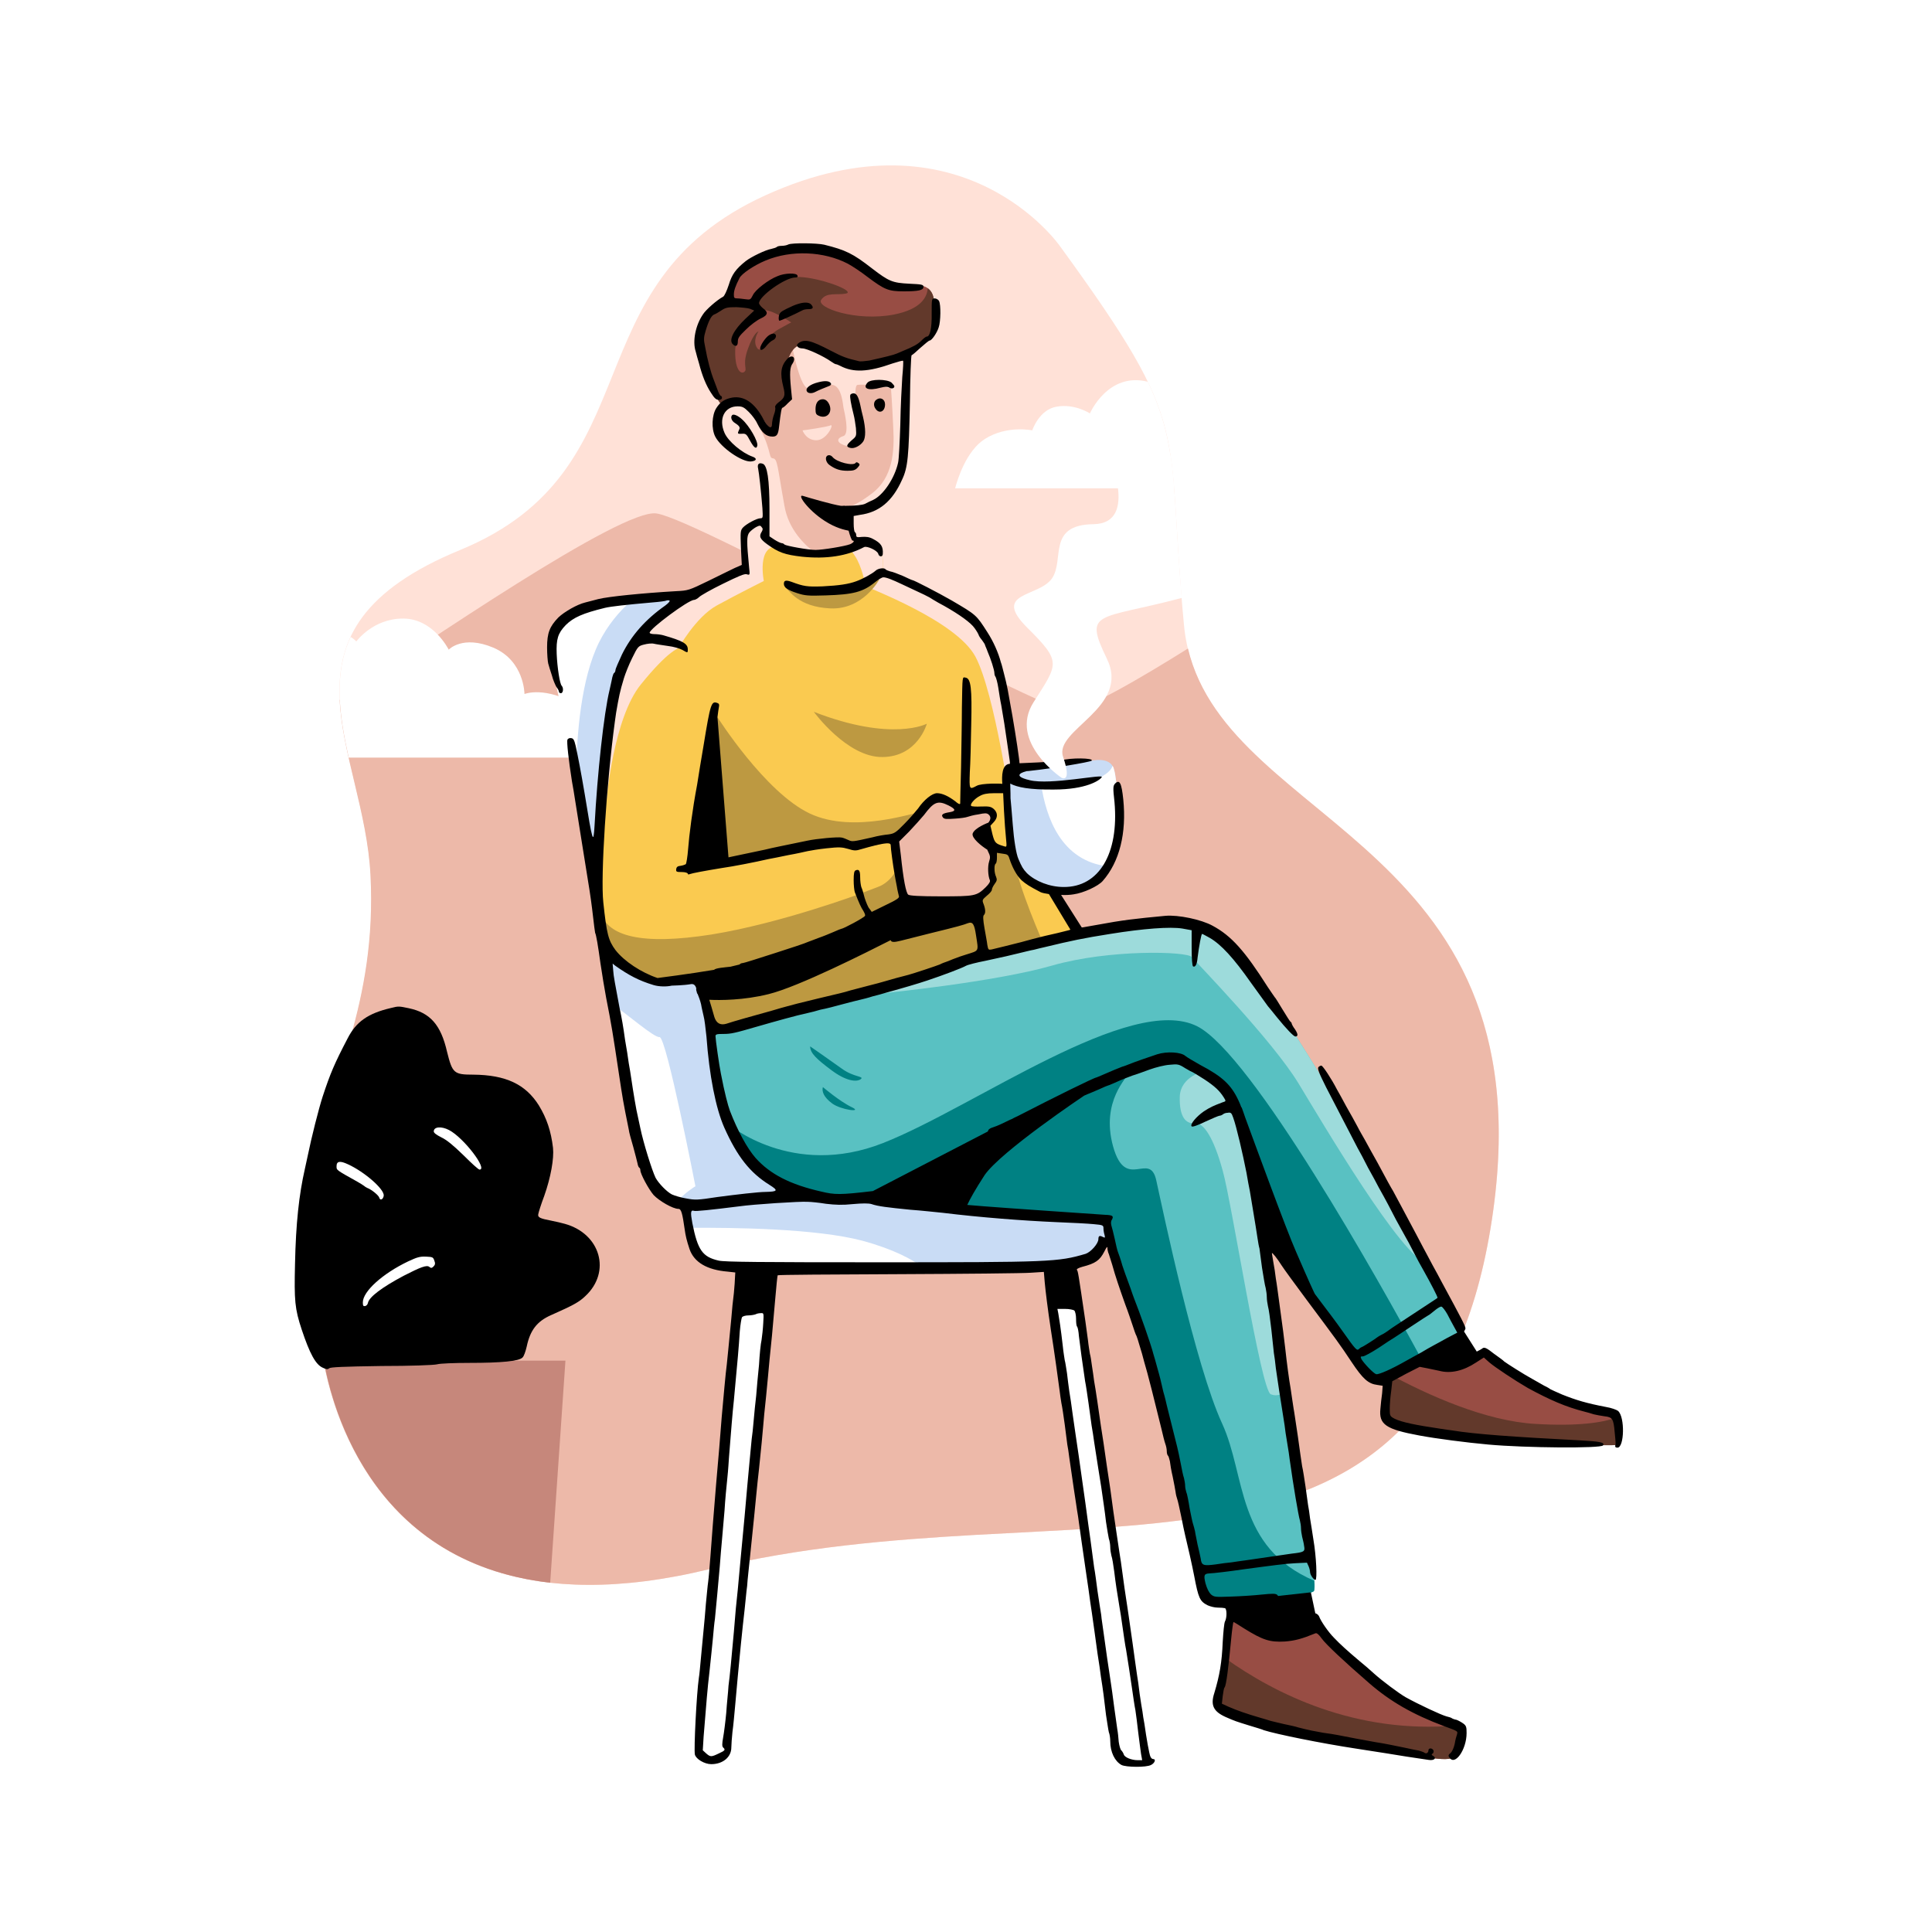 <?xml version="1.0" encoding="UTF-8"?>
<!DOCTYPE svg PUBLIC "-//W3C//DTD SVG 1.1//EN" "http://www.w3.org/Graphics/SVG/1.1/DTD/svg11.dtd">
<!-- Creator: CorelDRAW Home & Student X7 -->
<svg xmlns="http://www.w3.org/2000/svg" xml:space="preserve" width="68.367mm" height="68.367mm" version="1.1" style="shape-rendering:geometricPrecision; text-rendering:geometricPrecision; image-rendering:optimizeQuality; fill-rule:evenodd; clip-rule:evenodd"
viewBox="0 0 6837 6837"
 xmlns:xlink="http://www.w3.org/1999/xlink">
 <defs>
  <style type="text/css">
   <![CDATA[
    .str0 {stroke:black;stroke-width:7.62}
    .fil4 {fill:black}
    .fil14 {fill:black}
    .fil11 {fill:#008183}
    .fil9 {fill:#59C1C2}
    .fil6 {fill:#62392B}
    .fil5 {fill:#984D44}
    .fil10 {fill:#9DDBDB}
    .fil13 {fill:#BD9941}
    .fil3 {fill:#C6877B}
    .fil8 {fill:#C9DCF5}
    .fil2 {fill:#EDB9A9}
    .fil12 {fill:#FACA50}
    .fil1 {fill:#FFE1D7}
    .fil7 {fill:white}
    .fil0 {fill:white}
   ]]>
  </style>
 </defs>
 <g id="Layer_x0020_1">
  <rect class="fil0" width="6837" height="6837"/>
  <g id="_505401960">
   <path class="fil1" d="M3751 871c0,0 -344,-497 -1042,-180 -699,318 -387,969 -1080,1255 -693,285 -341,695 -317,1151 24,455 -148,743 -185,971 -37,227 10,687 10,687 0,0 88,1111 1373,798 1286,-313 2532,211 2765,-1208 233,-1418 -1016,-1413 -1085,-2132 -68,-720 37,-688 -439,-1342z"/>
   <path class="fil0" d="M4155 1728c-12,-145 -31,-247 -93,-377 -141,-36 -205,112 -205,112 0,0 -53,-35 -117,-24 -63,10 -87,84 -87,84 0,0 -89,-19 -167,30 -67,42 -98,145 -106,175l775 0z"/>
   <path class="fil2" d="M1202 2477c9,190 98,400 109,620 24,455 -148,743 -185,971 -37,227 10,687 10,687 0,0 88,1111 1374,798 1285,-313 2532,211 2765,-1208 223,-1361 -919,-1411 -1071,-2050 -171,107 -365,220 -421,220 -106,0 -1312,-677 -1460,-698 -124,-18 -818,460 -1121,660z"/>
   <path class="fil3" d="M1142 4792c23,152 154,735 805,809l54 -786 -179 0 -210 -116 -410 56 -60 37z"/>
   <path class="fil4" d="M1384 3567c-82,19 -124,49 -154,108 -46,88 -61,123 -88,205 -14,43 -40,146 -53,210 -3,15 -8,36 -10,46 -21,92 -32,194 -35,337 -3,129 -1,158 24,233 28,84 49,123 74,134 13,6 17,7 23,2 5,-4 49,-6 185,-8 102,0 186,-3 197,-6 10,-3 62,-5 114,-5 113,0 176,-6 188,-19 5,-4 11,-22 15,-39 12,-57 36,-89 86,-111 79,-35 99,-46 121,-67 93,-86 54,-221 -72,-256 -11,-3 -31,-8 -47,-11 -42,-8 -50,-12 -47,-24 1,-6 10,-35 21,-64 23,-65 35,-132 31,-170 -7,-59 -22,-104 -50,-150 -47,-75 -117,-108 -232,-109 -69,0 -74,-5 -93,-81 -22,-96 -60,-138 -135,-154 -34,-7 -36,-8 -63,-1l0 0z"/>
   <path class="fil0" d="M1537 4461c4,10 3,15 -3,21 -6,6 -9,6 -15,1 -9,-7 -31,1 -91,32 -77,41 -122,75 -126,96 -1,5 -5,10 -10,11 -6,1 -8,-1 -8,-13 0,-39 70,-102 160,-145 32,-15 42,-18 64,-17 23,1 25,2 29,14l0 0zm52 -462c52,27 138,140 108,140 -4,0 -29,-23 -57,-51 -36,-35 -59,-54 -78,-63 -18,-9 -27,-16 -27,-21 0,-17 27,-19 54,-5zm-358 121c59,27 129,88 127,111 -2,14 -13,19 -16,7 -2,-8 -28,-29 -42,-34 -2,-1 -8,-4 -11,-7 -4,-3 -15,-10 -24,-15 -77,-43 -74,-41 -74,-55 0,-18 12,-20 40,-7l0 0z"/>
   <path class="fil0" d="M1241 2254c-61,130 -41,274 -7,427l953 0c0,0 -23,-112 -140,-184 -118,-71 -191,-41 -191,-41 0,0 0,-117 -110,-164 -109,-46 -158,7 -158,7l0 0 0 0c-2,-3 -55,-109 -160,-110 -108,-1 -167,81 -167,81 0,0 -7,-8 -20,-16z"/>
   <path class="fil5" d="M4911 5024c0,0 121,39 246,57 126,17 562,41 569,31 8,-10 4,-98 -15,-108 -19,-10 -135,-22 -278,-103 -143,-80 -170,-109 -179,-111 -8,-1 -88,50 -146,42 -57,-8 -114,-33 -114,-33 0,0 -76,42 -80,45 -4,3 -23,78 -3,180z"/>
   <path class="fil6" d="M4911 5024c0,0 121,39 246,57 126,17 562,41 569,31 6,-8 5,-68 -6,-95 -49,17 -134,31 -286,22 -176,-10 -378,-100 -525,-180 -6,27 -13,88 2,165z"/>
   <path class="fil0" d="M3724 4610l235 1610c0,0 37,21 62,23 25,2 38,-3 38,-3l-22 -166 -220 -1460 -93 -4z"/>
   <path class="fil0" d="M2620 4607l106 -8 -153 1607c0,0 -52,36 -73,25 -20,-11 -29,-30 -29,-30l149 -1594z"/>
   <path class="fil7" d="M2721 2098c0,0 -671,23 -717,66 -46,43 -49,139 -47,193 3,54 81,370 81,370 0,0 194,1296 243,1392 49,97 89,124 127,146 39,22 24,148 96,192 71,43 946,23 946,23 0,0 452,53 505,-132 53,-185 24,-198 24,-198l-513 0 -421 -1805c0,0 -57,-242 -324,-247z"/>
   <path class="fil8" d="M2721 2098c0,0 -276,9 -486,27 -44,39 -85,88 -115,148 -64,129 -79,328 -81,460 7,51 69,460 130,822 46,30 146,118 165,115 24,-2 127,528 127,528 0,0 -38,22 -68,58 5,3 10,6 15,9 19,10 25,43 34,80 147,-1 446,2 611,46 113,31 176,67 210,92 110,-1 187,-3 187,-3 0,0 452,53 505,-132 6,-20 11,-39 14,-55 -54,-18 -225,-73 -275,-68 -6,0 -21,-27 -41,-75l-187 0 -421 -1805c0,0 -57,-242 -324,-247z"/>
   <path class="fil9" d="M2519 3634l-5 8c0,0 7,304 123,445 116,141 279,155 358,151 79,-4 192,28 192,28l725 58c0,0 185,621 230,758 45,138 113,581 134,585 21,4 364,-17 374,-37 10,-21 -17,-170 -17,-170l-160 -1087c0,0 365,509 387,513 23,5 300,-135 313,-160 13,-25 -324,-624 -324,-624 0,0 -404,-707 -522,-780 -117,-73 -218,-76 -317,-52 -99,24 -543,114 -543,115 -51,16 -286,93 -497,156 -238,72 -450,98 -450,98l-1 -5z"/>
   <path class="fil10" d="M4553 4917l0 0c-1,-5 -134,-891 -166,-972 -32,-80 -122,-155 -122,-155 0,0 -87,16 -90,91 -2,76 24,97 54,94 31,-3 67,54 98,168 32,113 135,777 170,791 34,14 56,-17 56,-17z"/>
   <path class="fil10" d="M5052 4472c-92,-173 -203,-370 -203,-370 0,0 -404,-707 -522,-780 -117,-73 -218,-76 -317,-52 -99,24 -543,114 -543,115 -38,12 -181,59 -339,108l4 21c0,0 390,-39 591,-97 201,-58 478,-51 495,-30 17,21 282,292 376,445 88,145 368,621 458,640z"/>
   <path class="fil11" d="M2576 3977c16,41 36,79 61,110 116,141 279,155 358,151 79,-4 192,28 192,28l725 58c0,0 185,621 230,758 45,138 113,581 134,585 21,4 364,-17 374,-37 2,-5 2,-19 1,-36 -278,-119 -241,-371 -326,-556 -95,-206 -209,-751 -233,-860 -23,-108 -108,41 -153,-121 -45,-163 55,-246 51,-256 -3,-10 79,-47 146,-50 67,-3 193,85 221,134 28,49 116,488 116,488 0,0 365,509 387,513 12,3 94,-35 171,-75 -149,-275 -600,-1080 -794,-1179 -236,-119 -789,286 -1112,413 -322,127 -548,-67 -549,-68zm291 -274c0,0 68,47 111,78 43,32 82,27 68,38 -15,11 -52,7 -104,-32 -52,-39 -75,-60 -75,-84zm45 144c0,0 60,51 102,71 42,20 -38,10 -69,-13 -31,-23 -37,-43 -33,-58z"/>
   <path class="fil12" d="M2709 1843c0,0 -67,10 -75,39 -7,29 1,126 1,126 0,0 -276,119 -371,250 -94,130 -100,317 -130,482 -29,166 -53,523 17,618 69,94 186,133 236,126 51,-6 74,-35 93,10 18,44 40,145 40,145 0,0 212,-26 450,-98 238,-71 507,-160 507,-160l351 -74 -214 -379c0,0 -60,-454 -74,-527 -15,-73 -54,-179 -144,-247 -90,-69 -273,-129 -273,-129 0,0 12,-62 -20,-93 -33,-31 -74,-26 -74,-26 0,0 -51,-88 -320,-63z"/>
   <path class="fil1" d="M2709 1843c0,0 -67,10 -75,39 -7,29 1,126 1,126 0,0 -276,119 -371,250 -94,130 -100,317 -130,482 -3,21 -7,45 -10,71l23 17c0,0 24,-287 121,-406 96,-119 133,-128 133,-128 0,0 61,-110 135,-151 75,-41 167,-87 167,-87 0,0 -26,-128 51,-122 76,5 171,-82 171,-83 -48,-11 -117,-17 -216,-8zm894 1006c-17,-133 -53,-394 -63,-448 -15,-73 -54,-179 -144,-247 -90,-69 -273,-129 -273,-129 0,0 12,-62 -20,-93 -33,-31 -74,-26 -74,-26 0,0 -21,-35 -104,-55 1,1 88,88 109,131 21,42 27,86 30,92 4,6 319,121 388,250 69,130 128,548 128,548 0,0 9,-9 23,-23z"/>
   <path class="fil13" d="M2110 3207c7,66 19,121 41,151 69,94 186,133 236,126 51,-6 74,-35 93,10 18,44 40,145 40,145 0,0 212,-26 450,-98 238,-71 507,-160 507,-160l214 -45c0,0 -88,-198 -102,-295 -13,-98 -293,-15 -293,-15l-47 36c0,0 -78,1 -72,0 6,-1 -19,59 -71,77 -51,19 -60,23 -60,23 0,0 -281,105 -528,145 -248,39 -368,6 -392,-78 -5,-20 -11,-26 -16,-22z"/>
   <path class="fil2" d="M2609 1422c0,0 -114,36 -63,124 51,87 141,75 151,102 9,27 14,263 14,263 0,0 66,50 176,45 110,-4 147,-31 147,-31 0,0 -29,-102 -26,-109 2,-6 50,17 129,-55 78,-72 63,-166 70,-256 6,-90 8,-260 8,-260 0,0 -77,-320 -378,-250 -301,70 -254,276 -228,427z"/>
   <path class="fil1" d="M2609 1422c0,0 -114,36 -63,124 51,87 141,75 151,102 9,27 14,263 14,263 0,0 65,50 174,46 -39,-30 -95,-84 -109,-167 -25,-138 -24,-167 -41,-168 -18,-1 0,-35 -68,-145 -18,-28 -38,-49 -59,-63l1 8z"/>
   <path class="fil1" d="M3035 1814c22,-2 57,-12 102,-53 78,-72 63,-166 70,-256 6,-90 8,-260 8,-260 0,0 -24,-98 -96,-174l-321 114c0,27 31,180 59,188 28,7 65,-19 93,-10 29,9 33,69 35,80 2,11 23,92 0,100 -24,7 -26,22 1,32 26,11 46,-6 48,-10 3,-3 18,-36 10,-64 -9,-28 -27,-137 -9,-139 18,-2 58,1 58,1l60 11c0,0 4,51 8,139 5,87 -2,177 -75,233 -72,55 -103,53 -103,53 0,0 20,6 52,15zm-195 -291c4,0 88,-12 100,-18 12,-5 -14,53 -51,53 -37,0 -49,-35 -49,-35z"/>
   <path class="fil5" d="M2574 1056c0,0 20,-137 215,-174 195,-37 308,116 367,123 59,8 143,-19 149,60 6,80 16,118 -69,174 -85,57 -192,76 -249,43 -57,-34 -110,-68 -149,-63 -38,5 -57,57 -55,102 2,44 33,59 -9,100 -41,40 -12,109 -37,104 -26,-5 -38,-73 -90,-92 -51,-18 -84,14 -84,14 0,0 -114,-147 -86,-265 29,-119 97,-126 97,-126z"/>
   <path class="fil6" d="M3283 1020c12,9 21,23 22,45 6,80 16,118 -69,174 -85,57 -192,76 -249,43 -57,-34 -110,-68 -149,-63 -38,5 -57,57 -55,102 2,44 33,59 -9,100 -41,40 -12,109 -37,104 -26,-5 -38,-73 -90,-92 -51,-18 -84,14 -84,14 0,0 -114,-147 -86,-265 17,-70 48,-101 70,-115 50,-4 97,18 114,-2 22,-25 75,-65 75,-65 0,0 43,-29 122,-17 80,12 168,50 135,56 -33,6 -68,-6 -87,22 -19,28 125,78 258,52 96,-19 117,-62 119,-93zm-611 100c0,0 -66,42 -70,114 -3,73 19,92 32,82 13,-10 -9,-23 13,-82 21,-59 37,-61 37,-61 0,0 -22,32 -5,58 17,26 29,-40 75,-65 45,-25 46,-25 46,-25 0,0 -85,-58 -106,-40 -22,19 -22,19 -22,19z"/>
   <path class="fil5" d="M4356 5714c0,0 -23,200 -34,248 -11,49 -14,78 3,90 17,12 281,80 486,121 205,40 316,67 335,43 19,-25 40,-95 26,-103 -14,-8 -173,-71 -277,-147 -104,-76 -217,-204 -217,-204 0,0 -97,54 -181,28 -84,-27 -141,-76 -141,-76z"/>
   <path class="fil6" d="M4337 5869c-6,40 -11,76 -15,93 -11,49 -14,78 3,90 17,12 281,80 486,121 205,40 316,67 335,43 19,-25 40,-95 26,-103 -2,-1 -8,-4 -16,-7 -359,32 -645,-113 -819,-237z"/>
   <path class="fil14" d="M4356 5714c0,0 48,62 141,76 92,13 168,-32 168,-32l-26 -123 -272 30c0,0 -24,9 -11,49z"/>
   <path class="fil2 str0" d="M3309 2824c0,0 -36,43 -63,69 -28,26 -77,79 -77,79l34 204c0,0 218,18 248,11 30,-7 68,-58 66,-76 -2,-19 -5,-47 -2,-55 3,-7 -8,-50 -8,-81 -1,-31 -16,-46 -2,-66 14,-21 3,-38 -17,-40 -19,-2 -85,-6 -85,-6 0,0 -34,-41 -94,-39z"/>
   <path class="fil8" d="M3577 2719l286 -27c0,0 67,-16 79,30 13,45 15,144 11,215 -5,70 -28,171 -106,201 -78,29 -197,18 -245,-68 -47,-86 -45,-313 -43,-319 2,-7 4,-31 18,-32z"/>
   <path class="fil0" d="M3937 2710c2,3 4,7 5,12 13,45 15,144 11,215 -3,39 -11,88 -32,129 -165,-19 -219,-171 -237,-292 43,6 126,14 171,-5 47,-20 76,-37 82,-59z"/>
   <path class="fil13" d="M2519 2666l20 -128c0,0 169,267 327,341 157,74 377,-8 383,-2 6,6 -80,95 -80,95 0,0 -94,33 -139,24 -44,-8 -26,-35 -107,-18 -82,17 -356,68 -356,68l-64 -4 16 -376zm337 -581c0,0 -88,-14 -76,-5 13,8 43,68 159,73 116,5 173,-103 173,-103 0,0 -154,56 -256,35zm24 434c0,0 118,162 243,160 125,-1 157,-118 157,-118 0,0 -122,66 -400,-42z"/>
   <path class="fil4" d="M2790 865c-5,3 -16,5 -24,5 -8,0 -16,2 -17,4 -2,2 -11,5 -20,7 -19,3 -71,28 -90,43 -35,28 -49,47 -60,84 -7,21 -15,39 -20,42 -21,11 -61,46 -71,62 -27,39 -38,96 -26,132 2,8 7,27 12,43 11,43 25,77 42,103 12,19 18,25 28,25 7,0 11,-3 11,-7 0,-4 -2,-7 -4,-7 -2,0 -8,-10 -12,-22 -5,-13 -10,-27 -12,-32 -12,-30 -23,-71 -32,-121 -5,-23 -5,-32 2,-55 10,-34 20,-54 30,-58 4,-1 16,-8 25,-14 16,-11 24,-12 54,-12 19,1 41,3 49,6l14 6 -31 29c-41,39 -60,75 -45,90 11,11 18,6 18,-9 0,-13 5,-20 29,-43 16,-16 39,-33 52,-39 26,-12 28,-22 7,-37 -7,-6 -13,-14 -13,-17 0,-25 93,-91 128,-91 8,0 10,-2 8,-7 -3,-10 -45,-9 -70,2 -32,12 -80,49 -88,68 -8,16 -10,16 -25,14 -9,-1 -22,-3 -29,-3 -12,0 -13,-2 -13,-14 0,-13 5,-29 20,-58 7,-15 51,-45 92,-62 91,-38 206,-33 291,11 15,8 47,29 70,47 60,45 74,51 128,51 53,0 70,-4 70,-16 0,-8 -6,-9 -50,-11 -60,-3 -72,-8 -132,-54 -68,-53 -93,-65 -169,-84 -25,-6 -113,-7 -127,-1l0 0zm785 1908c25,13 67,22 155,21 113,0 162,-32 169,-44 7,-12 -182,29 -255,11 -72,-17 -15,-31 -14,-31l2 -1c5,0 11,-1 20,-2 60,-6 206,-30 211,-35 10,-10 -76,-11 -108,-1 -7,2 -42,5 -80,7l-67 3 -2 -18c-6,-47 -22,-146 -31,-193 -2,-11 -6,-34 -9,-50 -3,-16 -9,-41 -13,-56 -4,-15 -8,-33 -11,-40 -9,-34 -26,-73 -48,-107 -39,-61 -39,-61 -126,-112 -47,-27 -134,-72 -139,-72 -2,0 -17,-7 -34,-15 -17,-7 -37,-15 -45,-16 -7,-2 -14,-5 -16,-7 -4,-7 -27,-4 -36,5l0 0c-11,10 -45,29 -68,37 -27,10 -60,15 -119,18 -55,2 -67,0 -110,-16 -20,-7 -27,-5 -27,7 0,13 13,22 47,33 28,9 39,10 101,8 98,-3 132,-12 175,-47 11,-9 24,-17 29,-17 11,0 31,8 69,26 75,35 91,42 107,53 10,6 27,16 39,22 55,31 95,60 108,79 8,11 14,22 14,23 0,2 5,11 12,19 6,8 11,16 11,18 0,2 5,11 9,23 11,25 24,65 24,76 0,5 2,11 4,13 2,3 7,20 10,40 3,19 7,46 10,59 10,60 13,76 20,127 4,29 9,60 10,69 1,5 1,9 1,13 -29,1 -29,44 -27,71 -6,-1 -17,-1 -36,-1 -27,1 -46,3 -55,8 -26,14 -26,13 -24,-48 2,-29 4,-105 5,-168 3,-130 -1,-164 -20,-167 -12,-2 -11,-9 -13,106 0,50 -2,146 -3,212 -2,67 -3,124 -3,127 0,5 -7,2 -17,-7 -25,-19 -47,-29 -65,-29 -17,0 -46,23 -67,54 -8,10 -29,35 -49,55 -31,32 -36,34 -57,37 -12,1 -37,5 -55,10 -71,16 -72,16 -85,10 -7,-3 -18,-8 -24,-9 -14,-3 -90,4 -122,11 -53,11 -64,13 -97,20 -19,4 -43,9 -54,12 -28,6 -90,19 -114,24 -4,1 -9,2 -14,3l-39 -496c2,-17 4,-30 5,-35 2,-9 1,-13 -5,-15 -22,-9 -25,3 -49,149 -7,39 -19,115 -23,140 -17,90 -28,177 -32,229 -2,26 -6,50 -8,52 -3,2 -11,5 -19,6 -10,1 -14,4 -15,12 -1,9 1,10 20,10 12,0 21,3 21,6 0,3 3,3 8,1 8,-3 50,-11 111,-21 43,-6 119,-21 167,-32 11,-2 42,-8 70,-14 29,-5 59,-12 68,-14 9,-2 39,-7 67,-10 45,-5 55,-4 76,2 22,7 28,7 47,1 73,-21 103,-26 104,-15 0,13 9,77 13,99 2,12 6,35 9,49 2,14 6,28 7,33 3,6 -7,13 -47,32l-49 24 -8 -11c-5,-5 -12,-23 -17,-38 -4,-16 -9,-33 -12,-39 -2,-7 -4,-21 -4,-34 0,-24 -4,-30 -16,-25 -5,2 -7,10 -7,35 0,17 2,36 4,42 15,39 22,54 30,66 4,7 8,15 6,18 -2,6 -77,46 -84,46 -1,0 -14,5 -27,11 -14,6 -38,16 -53,21 -15,6 -32,12 -37,14 -10,5 -62,22 -115,39l0 0 0 0 0 0 0 0c-56,18 -112,36 -116,36 -4,0 -9,2 -11,4 0,0 0,1 0,1 -11,3 -22,5 -33,8 -9,1 -20,2 -35,4 -13,2 -20,4 -23,7 -89,15 -200,29 -200,29 -57,-19 -118,-59 -149,-99 -25,-34 -31,-56 -43,-169 -10,-91 11,-418 41,-640 4,-35 17,-102 21,-114 1,-6 7,-24 11,-39 5,-16 17,-47 29,-71 20,-41 22,-43 42,-48 11,-3 27,-5 35,-3 8,2 31,5 50,8 19,2 42,9 51,14 19,11 19,11 19,-2 0,-20 -17,-30 -87,-50 -7,-2 -21,-4 -31,-4 -9,0 -17,-2 -17,-5 0,-14 137,-116 157,-116 4,0 13,-5 18,-10 6,-6 43,-27 84,-47 55,-27 76,-36 84,-34 12,4 12,3 9,-24 -9,-93 -9,-111 1,-124 6,-7 17,-15 24,-19 12,-6 15,-6 19,0 5,5 5,9 1,16 -11,17 -7,26 19,45 40,29 62,37 123,44 86,9 159,-2 220,-34 10,-5 47,12 50,24 3,11 15,12 16,1 2,-27 -6,-39 -35,-54 -13,-7 -24,-8 -39,-7 -17,2 -20,1 -20,-6 0,-5 -2,-10 -5,-11 -2,-2 -4,-15 -4,-30l0 -27 22 -4c68,-9 115,-48 149,-124 21,-44 24,-83 28,-273 1,-93 4,-168 6,-168 2,0 16,-12 31,-26 16,-14 30,-26 33,-26 7,0 26,-27 32,-47 7,-20 8,-80 1,-93 -2,-4 -9,-9 -15,-9 -11,0 -11,1 -11,53l0 -1c1,54 -6,83 -17,83 -4,0 -12,7 -20,15 -12,12 -28,21 -65,36 -5,2 -14,6 -21,9 -11,5 -44,13 -98,25 -15,2 -32,4 -37,2 -43,-10 -57,-15 -99,-37 -71,-37 -92,-42 -114,-27 -12,8 -3,19 14,19 15,0 74,27 102,47 7,5 14,9 17,9 2,0 9,3 15,6 46,24 98,22 185,-9 19,-6 36,-11 37,-9 1,0 0,27 -3,57 -2,30 -6,106 -7,169 -2,63 -5,124 -8,135 -12,54 -52,114 -88,131 -9,4 -22,10 -29,14 -9,4 -32,7 -71,7l-2 0c-1,-1 -1,-2 -3,0l-9 0c-29,-4 -115,-29 -134,-35 -24,-8 17,50 76,88 40,26 71,32 85,35 5,18 11,35 14,35 9,0 3,8 -9,13 -18,7 -96,20 -122,20 -26,0 -103,-14 -110,-19 -2,-3 -7,-5 -10,-5 -3,0 -14,-5 -25,-12l-18 -12 0 -96c0,-107 -8,-156 -24,-161 -14,-5 -20,2 -16,18 3,15 10,76 15,139 2,34 2,36 -7,36 -13,0 -50,20 -62,33 -9,10 -9,16 -7,72l3 60 -25 11c-13,6 -55,27 -94,46 -68,33 -71,34 -114,36 -120,7 -239,19 -275,28 -16,4 -37,10 -46,12 -29,7 -74,33 -95,53 -31,32 -40,55 -40,106 0,23 2,49 4,57 2,8 8,27 13,42 4,16 12,34 16,41 5,6 9,14 9,17 0,3 3,5 7,5 8,0 10,-18 3,-26 -7,-6 -16,-65 -18,-113 -2,-52 4,-73 32,-102 27,-27 61,-42 139,-61 21,-5 75,-11 166,-19 26,-2 49,-5 52,-7 3,-1 8,-1 10,0 3,2 -3,9 -15,18 -70,49 -120,106 -153,173 -12,26 -23,51 -23,55 0,4 -2,8 -4,10 -3,1 -5,8 -7,15 -1,7 -6,27 -10,46 -20,82 -43,294 -53,479 -4,70 -7,61 -35,-112 -13,-77 -24,-134 -32,-170 -5,-21 -8,-26 -16,-27 -6,-1 -12,2 -13,6 -3,6 4,71 16,147 3,14 8,47 12,72 14,90 32,198 44,275 9,54 14,91 19,135 3,26 6,50 7,54 4,8 10,44 19,109 8,54 12,75 20,121 19,96 24,128 45,268 13,86 15,100 35,198 1,10 9,38 16,62 7,25 13,50 15,58 1,7 4,14 6,15 3,2 4,5 4,9 0,13 29,67 47,88 20,21 68,49 88,49 10,0 14,17 22,73 3,22 7,39 17,69 16,47 62,74 135,80l27 3 -1 17c0,9 -2,34 -4,56 -3,22 -7,62 -9,89 -8,87 -14,141 -16,163 -4,28 -12,120 -18,186 -6,80 -11,137 -20,240 -10,121 -14,172 -20,254 -3,37 -6,77 -8,90 -2,13 -5,48 -8,77 -2,29 -6,70 -8,91 -2,20 -6,63 -9,95 -3,33 -6,67 -8,77 -8,56 -18,252 -14,271 4,16 34,34 58,34 41,0 71,-25 71,-59 0,-10 2,-35 4,-55 3,-20 7,-65 10,-98 3,-33 7,-78 9,-100 2,-22 7,-73 11,-114 4,-41 10,-95 13,-121 3,-26 6,-63 9,-84 1,-20 7,-70 11,-111 14,-137 16,-154 21,-208 3,-29 7,-72 10,-95 7,-66 13,-129 15,-154 1,-13 5,-59 10,-102 4,-44 10,-101 12,-128 3,-27 7,-67 9,-89 2,-22 7,-77 11,-124 4,-47 8,-87 9,-88 1,-2 193,-3 426,-4 232,-1 444,-3 469,-5l47 -3 3 36c3,33 11,98 22,170 11,69 27,185 31,216 1,10 4,29 6,42 3,13 8,48 12,77 4,29 8,61 9,70 2,9 5,30 7,46 15,102 20,140 24,163 2,14 5,34 7,45 6,45 18,128 25,176 2,16 8,53 12,82 4,29 9,67 12,84 6,44 12,83 20,144 5,29 10,67 12,82 7,43 12,82 18,135 4,25 8,53 10,61 3,7 5,22 5,32 0,38 16,71 40,84 16,8 87,9 104,0 13,-6 19,-21 8,-21 -4,0 -8,-4 -10,-9 -4,-8 -14,-65 -21,-115 -3,-15 -6,-35 -7,-44 -2,-9 -6,-37 -10,-63 -3,-26 -7,-55 -9,-65 -1,-10 -5,-32 -7,-49 -4,-28 -12,-89 -23,-163 -2,-17 -7,-44 -9,-60 -3,-17 -8,-55 -12,-84 -4,-30 -9,-66 -12,-82 -10,-70 -14,-91 -21,-142 -4,-29 -9,-66 -11,-81 -5,-31 -18,-120 -24,-163 -2,-16 -7,-42 -9,-58 -8,-56 -19,-133 -24,-159 -2,-14 -5,-39 -8,-56 -2,-16 -5,-35 -7,-41 -1,-7 -5,-29 -7,-49 -3,-21 -7,-50 -9,-66 -26,-177 -26,-176 -30,-182 -2,-3 5,-7 19,-11 47,-12 62,-23 78,-54 8,-16 11,-20 11,-12 0,5 2,15 5,21 2,6 7,23 12,38 10,37 26,84 46,140 10,26 21,59 26,74 5,16 11,33 14,38 2,5 6,17 9,28 8,26 14,46 18,63 11,35 40,151 61,237 5,22 11,46 14,54 3,8 5,19 5,26 0,7 2,13 4,15 2,1 5,11 7,20 1,10 5,34 10,55 4,20 9,45 10,53 1,9 4,21 6,26 2,5 8,32 14,61 5,27 12,58 14,67 8,32 26,112 32,144 15,79 20,90 48,104 9,4 24,8 35,8 11,0 22,1 26,2 7,3 7,34 0,47 -3,5 -6,38 -8,72 -3,73 -11,119 -30,182 -14,43 -2,65 40,84 34,15 38,16 83,30 23,7 47,14 53,17 44,14 201,46 326,65 38,6 70,11 109,17 23,4 111,18 148,23 19,3 29,-6 16,-14 -6,-3 -7,-5 -3,-8 4,-2 5,-7 4,-11 -4,-10 -18,-10 -18,-1 0,9 -8,14 -15,8 -3,-2 -12,-5 -19,-7 -8,-1 -30,-6 -49,-10 -40,-8 -66,-14 -105,-20 -34,-6 -104,-19 -133,-25 -11,-2 -34,-6 -51,-8 -28,-5 -51,-9 -89,-19 -8,-3 -32,-8 -51,-12 -19,-4 -40,-10 -46,-11 -7,-2 -25,-8 -40,-12 -45,-13 -82,-26 -109,-38l-24 -11 3 -27c2,-14 4,-29 7,-31 5,-7 13,-64 23,-172 3,-32 7,-59 8,-59 2,0 19,11 38,23 66,41 91,49 144,46 36,-3 59,-9 108,-29 5,-2 12,4 22,18 15,21 79,81 169,159 75,65 154,110 263,151 52,19 50,18 47,30 -2,5 -6,20 -8,33 -3,14 -9,27 -14,32 -8,6 -10,10 -5,16 19,32 61,-27 61,-86 0,-21 -1,-26 -12,-34 -7,-5 -18,-11 -24,-13 -7,-1 -14,-4 -17,-6 -2,-2 -11,-4 -18,-6 -19,-5 -98,-42 -145,-68 -24,-14 -82,-57 -112,-84 -13,-12 -36,-32 -51,-44 -44,-37 -68,-59 -90,-82 -20,-20 -47,-59 -53,-76 -5,-10 -18,-15 -22,-7 -3,3 -3,12 -2,18 3,15 1,16 -45,33 -22,8 -40,11 -65,11 -31,0 -39,-2 -72,-19 -43,-21 -100,-58 -98,-63 1,-2 20,-4 43,-6 40,-3 52,-6 93,-20 24,-8 28,-14 20,-23 -6,-5 -16,-5 -56,-1 -27,3 -75,6 -107,7 -57,2 -60,2 -72,-8 -7,-7 -14,-21 -19,-39 -7,-29 -5,-34 14,-35 11,0 78,-8 117,-14 112,-15 149,-20 186,-22l42 -2 6 13c3,7 5,16 5,20 0,10 13,28 19,28 7,0 3,-84 -7,-142 -4,-25 -9,-60 -12,-76 -2,-17 -5,-38 -7,-47 -1,-9 -5,-38 -9,-65 -4,-27 -9,-60 -12,-72 -2,-13 -9,-60 -15,-105 -7,-45 -13,-89 -15,-98 -1,-9 -4,-24 -5,-33 -1,-8 -4,-27 -6,-41 -5,-27 -13,-87 -19,-142 -4,-34 -8,-68 -21,-161 -4,-29 -9,-68 -12,-84 -2,-18 -6,-44 -9,-59 -2,-14 -5,-28 -5,-31 0,-5 18,17 35,44 7,11 47,66 88,121 106,142 118,158 159,220 40,60 59,77 91,81l19 3 -2 27c-2,15 -5,39 -6,54 -6,56 19,73 138,95 59,11 166,25 244,32 131,12 399,14 406,3 7,-11 -12,-14 -85,-18 -232,-12 -371,-22 -449,-35 -9,-1 -28,-4 -42,-6 -88,-13 -136,-23 -161,-35 -17,-9 -18,-10 -18,-35 0,-14 2,-42 5,-62l4 -36 48 -26 49 -25 26 5c14,3 34,7 43,9 41,11 86,0 130,-29l28 -18 19 17c21,18 92,65 137,91 77,42 135,67 198,83 11,3 27,7 35,10 8,2 24,5 38,7 28,3 32,9 36,56 4,40 4,41 2,48 -1,5 2,7 8,7 24,0 27,-108 2,-130 -5,-4 -24,-11 -43,-14 -68,-13 -105,-24 -155,-44 -20,-9 -39,-17 -42,-19 -2,-2 -12,-8 -21,-12 -9,-5 -28,-16 -44,-25 -26,-14 -89,-54 -98,-61 -2,-3 -19,-15 -37,-28 -25,-20 -33,-23 -39,-19 -5,4 -13,8 -21,12l-45 -71c3,-5 5,-9 5,-11 0,-8 -13,-33 -84,-164 -7,-13 -21,-40 -33,-61 -11,-20 -25,-48 -32,-60 -12,-23 -31,-59 -77,-145 -12,-23 -26,-48 -30,-56 -8,-13 -23,-40 -55,-100 -17,-30 -30,-54 -46,-83 -5,-9 -17,-29 -25,-45 -8,-15 -26,-48 -40,-72 -13,-24 -28,-52 -33,-60 -19,-37 -50,-84 -55,-84 -3,0 -7,2 -10,5 -5,5 2,22 27,72 42,81 101,195 111,214 7,12 24,44 37,70 14,25 31,56 38,70 27,48 41,75 61,114 12,21 26,48 32,58 6,10 20,36 31,58 11,22 26,49 33,61 28,50 53,98 51,100 0,1 -38,25 -83,55 -44,29 -84,55 -86,57 -9,7 -23,16 -30,19 -4,2 -9,5 -12,7 -10,8 -54,36 -57,36 -1,0 -6,3 -10,7 -7,7 -12,2 -55,-59 -26,-37 -61,-83 -77,-104l-24 -32 0 0c-1,-1 -22,-46 -66,-148 -37,-84 -142,-372 -180,-475 -4,-13 -9,-25 -13,-37l-1 0c-3,-9 -7,-17 -10,-24 -26,-56 -57,-85 -135,-126 -23,-13 -47,-27 -53,-32 -15,-14 -66,-17 -100,-6 -25,8 -82,28 -99,35 -5,2 -17,7 -25,9 -20,8 -38,15 -67,28 -12,5 -23,10 -24,10 -7,0 -145,68 -279,137 -7,3 -15,7 -22,11l0 0 -1 0c-26,13 -50,24 -60,27 -16,5 -21,9 -22,16l-407 211c-117,14 -136,13 -182,2 -111,-25 -182,-62 -233,-119 -30,-34 -64,-97 -91,-167 -7,-19 -19,-64 -32,-132 -6,-29 -19,-121 -19,-132 0,-7 5,-8 28,-8 27,0 40,-3 119,-26 66,-19 141,-40 179,-48 9,-2 30,-7 46,-12 17,-3 52,-12 77,-19 26,-7 54,-14 63,-16 9,-2 29,-7 44,-12 16,-4 35,-9 44,-12 69,-19 116,-33 149,-44 57,-19 123,-44 137,-52 7,-4 39,-12 70,-18 31,-7 64,-14 73,-16 9,-2 30,-7 46,-11 17,-4 40,-10 52,-12 11,-3 28,-7 37,-9 95,-23 138,-32 233,-47 118,-19 212,-26 255,-19l33 6 0 62c0,41 2,63 5,66 8,4 14,-7 16,-31 5,-40 13,-84 16,-84 2,0 14,7 27,14 40,23 85,72 146,159 32,44 59,82 60,83 2,2 15,18 31,38 34,42 60,69 66,69 10,0 10,-8 -1,-25 -7,-9 -12,-19 -12,-21 0,-2 -2,-5 -4,-6 -2,-1 -14,-20 -28,-43 -14,-23 -26,-43 -28,-44 -2,-2 -12,-18 -24,-35 -82,-129 -129,-182 -196,-218 -40,-22 -121,-39 -167,-35 -106,10 -151,15 -242,32 -12,2 -34,6 -51,9l-3 0 -73 -115c16,1 32,0 44,-2 36,-5 87,-29 103,-47 60,-68 85,-170 73,-289 -6,-58 -13,-72 -29,-56 -7,8 -8,13 -2,66 16,182 -55,301 -180,300 -49,0 -100,-20 -130,-49 -14,-15 -18,-22 -30,-50 -8,-18 -16,-68 -20,-121 -4,-47 -6,-76 -8,-94 0,0 0,-28 -1,-52zm-77 138l0 0c0,0 -49,18 -56,39 -4,16 31,44 52,57 0,1 1,3 2,5 9,18 9,22 4,38 -5,16 -4,49 3,65 2,5 -3,13 -15,25 -32,31 -38,32 -159,32 -73,0 -110,-2 -115,-6 -8,-7 -17,-53 -26,-139l-6 -49 35 -35c19,-20 43,-47 53,-59 35,-47 49,-52 86,-34l0 0c26,13 28,20 6,24 -26,4 -33,9 -25,19 5,6 13,6 42,4 19,-1 39,-4 44,-6 6,-2 23,-7 39,-9 23,-5 30,-5 36,0 9,7 9,18 0,29zm339 966c0,0 -296,198 -353,282 -33,51 -52,85 -61,105 20,2 41,3 61,5 61,5 396,28 427,30 26,1 31,4 24,17 -4,5 -4,13 -2,21 2,7 8,29 12,48 4,20 9,40 11,45 2,5 10,27 16,49 7,21 15,43 17,48 2,6 7,20 12,33 4,13 10,28 12,34 20,50 61,166 69,199 2,7 8,26 12,42 4,15 10,35 12,44 2,9 7,30 11,47 5,16 10,38 12,47 10,41 24,96 37,148 2,9 8,34 12,56 4,22 9,46 12,54 2,8 4,20 4,27 0,6 2,16 4,22 3,6 8,32 12,58 5,25 10,50 12,55 2,6 5,17 7,26 1,9 6,30 9,47 4,16 9,39 11,49 3,25 9,27 54,21 18,-3 42,-6 54,-7 12,-2 34,-5 49,-7 62,-9 137,-20 165,-24 44,-5 48,-7 44,-27 -1,-10 -5,-24 -7,-33 -2,-9 -4,-23 -4,-30 0,-8 -2,-20 -4,-28 -5,-16 -23,-122 -36,-215 -1,-10 -5,-37 -9,-60 -4,-23 -8,-50 -9,-61 -6,-38 -12,-76 -19,-121 -4,-25 -9,-62 -12,-81 -2,-19 -5,-44 -7,-54 -1,-10 -5,-48 -9,-84 -4,-35 -9,-72 -12,-82 -2,-9 -4,-23 -4,-32 0,-8 -2,-23 -4,-32 -3,-9 -8,-42 -13,-72 -4,-31 -8,-61 -9,-68 -2,-6 -5,-23 -7,-37 -6,-42 -23,-140 -27,-166 -3,-13 -8,-42 -12,-65 -13,-66 -35,-162 -47,-195 -6,-17 -8,-19 -20,-17 -7,0 -14,3 -17,6 -3,2 -7,4 -10,4 -4,0 -27,10 -51,21 -27,13 -46,20 -49,17 -7,-7 17,-35 43,-53 23,-15 32,-19 66,-32 13,-4 13,-4 5,-17 -15,-24 -32,-40 -70,-65 -22,-14 -40,-25 -41,-25 -1,0 -13,-6 -26,-14 -22,-14 -26,-15 -55,-12 -17,1 -49,9 -71,17 -22,8 -49,18 -60,21 -21,8 -33,12 -66,27 -10,4 -18,8 -20,8 -1,0 -16,6 -33,14 -17,7 -32,14 -33,14 -1,0 -7,3 -19,8zm-125 -713l76 126 -6 2c-30,8 -49,12 -84,20 -32,8 -56,14 -84,22 -23,6 -92,23 -105,26 -11,2 -12,1 -15,-16 -1,-10 -6,-36 -10,-59 -5,-29 -6,-44 -2,-47 6,-6 6,-19 -1,-38 -6,-15 -5,-16 11,-30 10,-8 18,-17 18,-21 0,-4 4,-13 10,-21 8,-11 9,-15 5,-25 -7,-15 -8,-43 -1,-47 2,-1 4,-11 4,-20l0 -18 20 3c17,2 20,4 24,17 10,31 26,61 43,77 16,14 27,21 67,42 6,3 17,5 30,7zm-560 163c-85,43 -326,165 -432,191 -88,22 -173,22 -210,20 5,16 11,36 18,61 7,22 21,30 42,24 20,-7 105,-31 160,-46 23,-7 48,-14 56,-16 26,-7 32,-9 111,-28 80,-19 86,-20 112,-28 8,-2 35,-9 61,-16 25,-6 53,-14 60,-16 8,-2 27,-8 42,-12 15,-4 35,-9 42,-11 19,-5 100,-32 112,-37 5,-3 18,-8 30,-12 12,-5 24,-10 28,-11 4,-2 19,-7 35,-12 47,-15 44,-9 35,-68 -6,-41 -12,-49 -29,-43 -15,6 -32,11 -134,36 -48,12 -94,24 -103,26 -24,6 -34,6 -36,-2zm-686 184l0 0 0 0c-2,-5 -3,-10 -2,-14 -3,-9 -8,-17 -21,-14 -23,4 -65,5 -66,5 -17,4 -44,4 -64,-2 -53,-16 -88,-35 -135,-68l-10 -8 2 24c1,20 7,49 22,130 9,43 13,65 20,116 5,28 11,65 13,82 3,16 7,41 9,55 7,48 18,114 23,133 2,10 6,29 9,42 11,53 41,149 54,176 11,20 40,50 58,59 9,4 31,11 50,14 32,6 40,6 111,-5 68,-9 146,-18 170,-18 44,-1 46,-5 14,-25 -69,-43 -114,-100 -160,-203 -30,-68 -53,-184 -63,-322 -3,-29 -7,-62 -10,-72 -2,-10 -7,-29 -9,-42 -3,-13 -9,-29 -12,-36 -2,-2 -3,-4 -3,-7zm460 -1897c-7,7 -2,24 10,32 21,15 38,20 63,20 20,0 27,-2 35,-10 9,-10 10,-13 4,-17 -5,-4 -8,-4 -10,-1 -8,12 -67,-2 -82,-21 -6,-7 -15,-8 -20,-3l0 0zm-335 -145c-7,7 -2,21 10,28 17,11 19,16 14,25 -6,13 -5,14 11,13 13,-1 16,1 28,24 14,26 23,32 26,18 3,-15 -28,-70 -54,-93 -14,-13 -30,-20 -35,-15l0 0zm511 -55c-10,6 -12,21 -4,32 13,20 34,11 34,-15 0,-18 -16,-27 -30,-17zm-198 0c-12,4 -18,16 -18,34 0,15 2,19 11,23 28,13 50,-10 38,-39 -7,-16 -18,-22 -31,-18l0 0zm105 -16c-2,5 2,31 12,70 3,11 6,32 8,47 2,28 2,29 -15,43 -19,17 -21,23 -5,27 14,4 36,-8 46,-23 9,-14 9,-45 -1,-87 -3,-11 -7,-29 -9,-39 -7,-33 -14,-44 -24,-44 -5,0 -11,2 -12,6l0 0zm61 -44c-19,21 3,30 46,18 16,-4 24,-4 30,-1 8,6 19,4 19,-4 0,-2 -5,-8 -10,-13 -16,-13 -74,-13 -85,0l0 0zm-175 -1c-28,7 -45,20 -40,31 3,8 17,10 30,3 9,-5 36,-16 49,-21 4,-1 8,-5 7,-8 -4,-10 -20,-12 -46,-5l0 0zm-110 -82c-22,25 -25,50 -13,98 8,31 5,39 -17,55 -8,6 -13,13 -12,17 2,4 0,16 -4,26 -4,11 -7,26 -7,33 0,21 -14,14 -30,-16 -31,-58 -68,-84 -111,-77 -26,5 -42,15 -56,37 -16,25 -18,73 -4,101 20,39 95,91 127,88 20,-2 22,-11 5,-17 -37,-13 -86,-54 -99,-84 -22,-50 0,-94 46,-94 17,0 23,3 40,20 11,11 25,29 30,41 17,34 32,46 54,46 15,0 20,-7 23,-35 6,-53 9,-67 12,-67 2,0 11,-7 19,-16l15 -14 -4 -40c-5,-52 -4,-74 6,-87 14,-22 -3,-34 -20,-15l0 0zm-63 -85c-12,7 -32,36 -32,47 0,10 12,5 23,-10 6,-7 15,-16 22,-19 12,-5 15,-20 5,-23 -3,-2 -12,1 -18,5l0 0zm101 -110c-8,2 -26,10 -40,17 -22,11 -25,15 -27,28 -1,8 0,14 3,14 3,0 50,-21 81,-37 5,-3 15,-4 22,-4 16,0 18,-6 8,-17 -8,-8 -26,-8 -47,-1l0 0zm730 1795c2,35 5,78 7,95 3,31 3,32 -6,29 -31,-9 -34,-12 -42,-43l-7 -30 12 -13c14,-15 15,-32 0,-46 -10,-8 -15,-10 -44,-9 -18,1 -35,0 -36,-2 -6,-5 12,-26 30,-35 12,-7 26,-10 50,-10l33 0 3 64zm-630 1389c34,4 58,5 96,1 33,-3 55,-3 65,0 23,8 57,12 137,20 42,3 94,9 116,11 130,16 285,28 403,33 51,2 110,5 130,7 34,3 35,4 35,16 0,6 2,17 4,23 2,10 2,10 -7,6 -11,-6 -15,-3 -15,8 0,16 -27,46 -45,52 -98,29 -126,30 -737,30 -406,0 -544,-1 -562,-6 -57,-13 -74,-37 -93,-133 -7,-38 -6,-47 6,-43 7,2 56,-3 160,-16 48,-7 216,-18 242,-16 11,0 41,3 65,7l0 0zm2199 391c7,14 18,34 24,45l11 20 -38 20c-37,21 -51,27 -91,51 -12,6 -34,19 -49,27 -56,32 -100,51 -109,49 -10,-3 -43,-38 -52,-53 -4,-9 -4,-10 5,-10 5,0 31,-14 57,-31 26,-18 50,-33 52,-34 3,-2 31,-20 62,-41 32,-21 59,-39 60,-39 1,0 5,-3 9,-6 5,-4 14,-11 20,-16 7,-5 15,-10 18,-9 4,1 13,13 21,27l0 0zm-1320 -13c3,3 6,16 6,29 0,13 1,26 4,28 2,3 5,17 6,33 3,27 14,108 22,160 3,14 8,49 12,77 4,28 9,64 11,80 3,16 7,43 9,58 7,45 20,129 25,159 7,50 12,80 17,124 4,25 8,51 10,59 3,8 5,22 5,30 0,8 2,22 4,30 3,8 7,33 10,56 5,42 10,74 18,122 3,15 8,50 12,78 4,28 9,63 12,77 7,42 13,83 21,137 4,28 9,63 12,77 2,14 7,50 10,79 4,30 8,64 10,76l4 22 -16 0c-22,0 -46,-10 -49,-20 -2,-6 -6,-12 -9,-15 -3,-2 -7,-16 -9,-30 -1,-14 -3,-34 -5,-44 -7,-49 -16,-114 -18,-131 -1,-10 -5,-32 -7,-48 -5,-31 -16,-107 -24,-166 -2,-18 -7,-45 -8,-60 -3,-16 -8,-53 -13,-84 -4,-31 -9,-69 -12,-84 -2,-15 -6,-43 -8,-60 -2,-19 -8,-57 -12,-87 -4,-29 -9,-66 -11,-81 -16,-113 -21,-148 -24,-170 -9,-62 -14,-94 -21,-144 -4,-30 -9,-66 -12,-82 -2,-15 -6,-44 -8,-63 -3,-19 -6,-40 -8,-46 -1,-7 -5,-30 -7,-51 -7,-62 -13,-99 -16,-116l-3 -15 27 0c15,0 30,3 33,6l0 0zm-1101 44c-1,20 -4,47 -6,60 -3,12 -7,52 -9,88 -4,36 -8,85 -10,109 -3,25 -7,65 -9,89 -2,24 -5,53 -7,65 -2,23 -11,111 -25,273 -10,101 -20,217 -24,258 -6,53 -8,78 -14,151 -9,101 -14,153 -19,191 -1,21 -6,63 -8,96 -3,32 -8,71 -11,87 -4,22 -4,31 0,35 9,8 7,11 -15,21 -27,13 -30,13 -45,0l-12 -11 3 -49c10,-121 13,-165 21,-232 4,-40 10,-93 12,-117 2,-24 5,-55 7,-67 4,-39 12,-127 17,-184 2,-30 6,-73 8,-96 2,-23 6,-70 9,-104 2,-35 7,-87 10,-115 3,-28 5,-62 6,-76 7,-86 12,-154 17,-198 14,-151 17,-182 21,-245 2,-24 6,-47 8,-50 3,-3 12,-6 22,-6 9,0 21,-2 26,-4 5,-3 14,-4 19,-4 10,-1 10,1 8,35l0 0z"/>
   <path class="fil0" d="M4182 2116c-20,-235 -21,-381 -40,-506l-225 -15c0,0 119,257 -47,260 -167,2 -101,127 -148,193 -48,66 -212,47 -88,172 125,124 111,127 23,266 -88,140 99,266 99,266 0,0 39,23 6,-74 -33,-96 240,-173 155,-347 -84,-173 -32,-136 265,-215z"/>
  </g>
 </g>
</svg>
